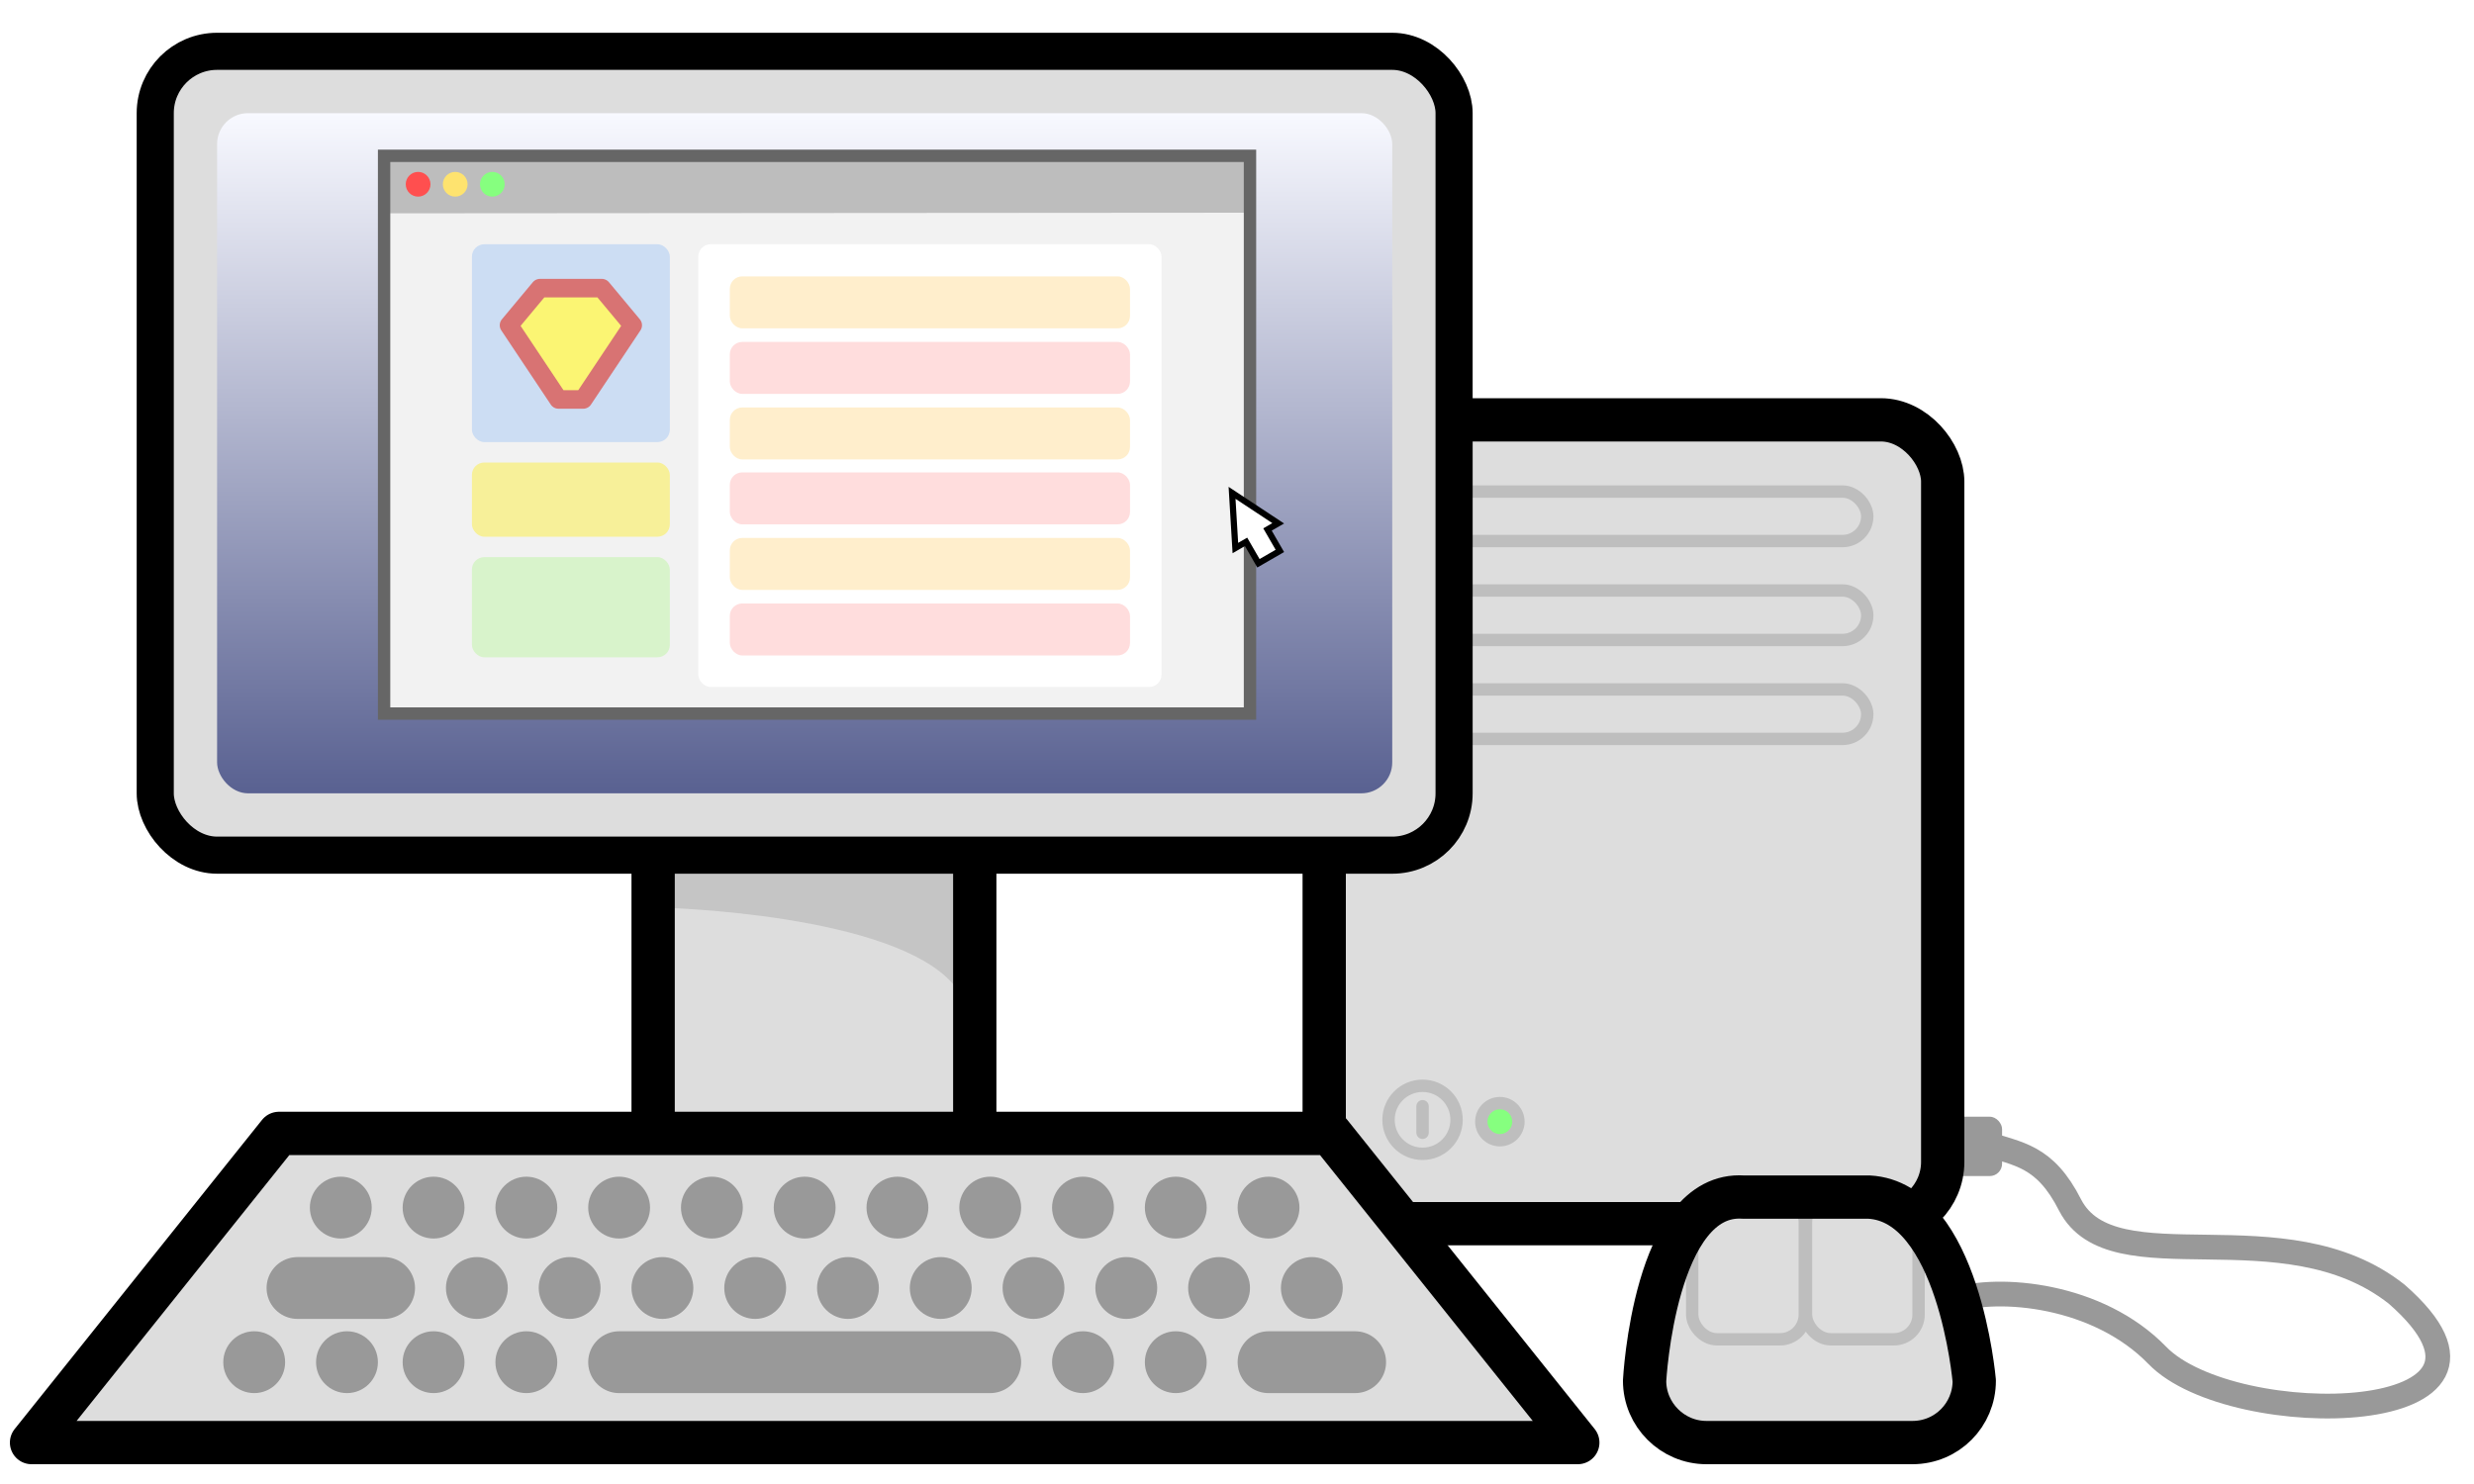 <?xml version="1.0" encoding="UTF-8" standalone="no"?>
<!-- Created with Keyshape -->
<svg xmlns="http://www.w3.org/2000/svg" xmlns:xlink="http://www.w3.org/1999/xlink" viewBox="0 0 400 240">
  <style>
    .hardware-link {
      cursor: pointer;
    }
    .hardware-link:hover, .hardware-link:hover .hardware-link-interior {
      stroke: #f00;
      cursor: pointer;
    }
  </style>
<defs>
<symbol id="a" preserveAspectRatio="none" width="142" height="92.2" viewBox="0 0 142 92.2" overflow="visible">
<g transform="translate(1,1)">
<path fill="#f2f2f2" d="M0 0h140v90.2h-140Z"/>
<path fill="#bdbdbd" d="M0 0h140v9.2l-140 .1Z"/>
<path fill="none" stroke="#666" stroke-width="2" d="M0 0h140v90.2h-140Z"/>
<ellipse cx="5.5" cy="4.6" rx="2" ry="2" fill="#ff4f4f"/>
<ellipse cx="11.5" cy="4.6" rx="2" ry="2" fill="#fee36f"/>
<ellipse cx="17.5" cy="4.6" rx="2" ry="2" fill="#86ff7f"/>
</g>
<g transform="translate(15.2,15.3)">
<g>
<rect width="32" height="32" fill="#ccddf3" rx="2"/>
<rect y="35.3" width="32" height="12" fill="#f7f099" rx="2"/>
<rect y="50.6" width="32" height="16.2" fill="#d8f3cb" rx="2"/>
</g>
<g transform="translate(36.6,0)">
<rect width="74.9" height="71.6" fill="#fff" rx="2"/>
<g transform="translate(5.1,5.2)">
<rect width="64.7" height="8.4" fill="#fec" rx="2"/>
<rect y="10.6" width="64.7" height="8.4" fill="#fdd" rx="2"/>
<rect y="21.2" width="64.7" height="8.4" fill="#fec" rx="2"/>
<rect y="31.7" width="64.7" height="8.4" fill="#fdd" rx="2"/>
<rect y="42.3" width="64.7" height="8.4" fill="#fec" rx="2"/>
<rect y="52.9" width="64.7" height="8.4" fill="#fdd" rx="2"/>
</g>
</g>
</g>
<path d="M21.2 28.4l5-6h10l5 6l-8 12h-4Z" stroke="#d87373" fill="#fbf573" stroke-width="3" stroke-miterlimit="1" stroke-linecap="round" stroke-linejoin="round"/>
</symbol>
<symbol id="b" preserveAspectRatio="none" width="12" height="12" viewBox="0 0 12 12" overflow="visible">
<rect width="10" height="10" stroke="#666" fill="none" stroke-width="2" stroke-miterlimit="1" stroke-linejoin="round" transform="translate(1,1)"/>
</symbol>
<symbol id="c" preserveAspectRatio="none" width="12" height="12" viewBox="0 0 12 12" overflow="visible">
<rect width="10" height="10" stroke="#666" fill="none" stroke-width="2" stroke-miterlimit="1" stroke-linejoin="round" transform="translate(1,1)"/>
</symbol>
<symbol id="d" preserveAspectRatio="none" width="12" height="12" viewBox="0 0 12 12" overflow="visible">
<rect width="10" height="10" stroke="#666" fill="none" stroke-width="2" stroke-miterlimit="1" stroke-linejoin="round" transform="translate(1,1)"/>
</symbol>
<symbol id="e" preserveAspectRatio="none" width="12" height="12" viewBox="0 0 12 12" overflow="visible">
<rect width="10" height="10" stroke="#666" fill="#2aff00" stroke-width="2" stroke-miterlimit="1" stroke-linejoin="round" transform="translate(1,1)"/>
</symbol>
<symbol id="f" preserveAspectRatio="none" width="12" height="12" viewBox="0 0 12 12" overflow="visible">
<rect width="10" height="10" stroke="#666" fill="none" stroke-width="2" stroke-miterlimit="1" stroke-linejoin="round" transform="translate(1,1)"/>
</symbol>
<symbol id="g" preserveAspectRatio="none" width="12" height="12" viewBox="0 0 12 12" overflow="visible">
<rect width="10" height="10" stroke="#666" fill="#2aff00" stroke-width="2" stroke-miterlimit="1" stroke-linejoin="round" transform="translate(1,1)"/>
</symbol>
<linearGradient id="h" x1="95" y1="0" x2="95" y2="110" gradientUnits="userSpaceOnUse">
<stop offset="0" stop-color="#f8f9ff"/>
<stop offset="1" stop-color="#596191"/>
</linearGradient>
</defs>
<g transform="translate(5.1,8.3)">
 <g id="cable">
   <path d="M310.7 202c7.4-2.4 23.4-1 33 8.9c12.2 12.6 63.4 11.7 38.7-9.9c-18.2-14.4-45.9-1.1-52.8-14.4c-4.1-8.1-8.4-8.2-13.7-10" stroke="#999" fill="none" stroke-width="4" stroke-linecap="square" stroke-linejoin="round"/>
   <rect x="300.8" y="172.3" width="17.8" height="9.6" fill="#999" rx="2"/>
 </g>
 <g id="computer" transform="translate(209,59.6)">
  <rect width="100" height="130" stroke="#000" fill="#ddd" stroke-width="7" stroke-miterlimit="1" stroke-linejoin="round" rx="10"/>
  <g transform="translate(10.4,107.7)">
   <ellipse cx="5.5" cy="5.5" rx="5.5" ry="5.5" stroke="#bebebe" fill="none" stroke-width="2" stroke-miterlimit="1" stroke-linejoin="round"/>
   <path d="M5.5 3.3v4.3" stroke="#bebebe" fill="none" stroke-width="2" stroke-miterlimit="1" stroke-linecap="round" stroke-linejoin="round"/>
  </g>
  <rect x="13.8" y="43.6" width="74" height="8" stroke="#bebebe" fill="none" stroke-width="2" stroke-miterlimit="1" stroke-linejoin="round" rx="4"/>
  <rect x="13.8" y="27.6" width="74" height="8" stroke="#bebebe" fill="none" stroke-width="2" stroke-miterlimit="1" stroke-linejoin="round" rx="4"/>
  <rect x="13.8" y="11.6" width="74" height="8" stroke="#bebebe" fill="none" stroke-width="2" stroke-miterlimit="1" stroke-linejoin="round" rx="4"/>
 </g>
<g id="mouse" transform="translate(260.8,185.3)">
<path fill="#ddd" d="M16 0h20.3c14.5 .8 17 29.7 17 29.7c0 5.5-4.4 10-10 10h-33.3c-5.5 0-10-4.5-10-10c0 0 1.6-30.7 16-29.7Z"/>
<rect x="7.7" width="18.2" height="23" stroke="#bebebe" fill="none" stroke-width="2" stroke-miterlimit="1" stroke-linejoin="round" rx="4"/>
<rect x="26.1" width="18.2" height="23" stroke="#bebebe" fill="none" stroke-width="2" stroke-miterlimit="1" stroke-linejoin="round" rx="4"/>
<path fill="none" stroke="#000" stroke-linecap="round" stroke-linejoin="round" stroke-miterlimit="1" stroke-width="7" d="M16 0h20.3c14.5 .8 17 29.7 17 29.7c0 5.5-4.4 10-10 10h-33.3c-5.5 0-10-4.5-10-10c0 0 1.6-30.7 16-29.7Z"/>
</g>
<rect x="100.5" y="102" width="52" height="88" fill="#ddd" rx="10"/>
<path d="M102 138.5c0 0 0-8 0-8l47.5 .6l-0.2 20.1c-9.5-11.8-47.3-12.7-47.3-12.7Z" fill="#c5c5c5"/>
<rect x="100.5" y="102" width="52" height="88" stroke="#000" fill="none" stroke-width="7" stroke-miterlimit="1" stroke-linejoin="round" rx="10"/>
<g id="monitor">
  <rect x="20" width="210" height="130" stroke="#000" fill="#ddd" stroke-width="6" stroke-miterlimit="1" stroke-linejoin="round" rx="10"/>
  <rect id="screen-panel" width="190" height="110" fill="url(#h)" rx="5" transform="translate(30,10)"/>
  <use x="56" y="15.9" width="142" height="92.2" xlink:href="#a"/>
  
</g>
<g id="keyboard" transform="translate(0,175)">
  <path d="M0 50h250l-40-50h-170Z" stroke="#000" fill="#ddd" stroke-width="7" stroke-linecap="square" stroke-linejoin="round"/>
  <g transform="translate(31,32)">
   <path d="M64 5h60" stroke="#999" fill="none" stroke-width="10" stroke-linecap="round" stroke-linejoin="round"/>
   <path d="M169 5h14" stroke="#999" fill="none" stroke-width="10" stroke-linecap="round" stroke-linejoin="round"/>
   <ellipse cx="139" cy="5" rx="5" ry="5" fill="#999"/>
   <ellipse cx="154" cy="5" rx="5" ry="5" fill="#999"/>
   <ellipse cx="34" cy="5" rx="5" ry="5" fill="#999"/>
   <ellipse cx="49" cy="5" rx="5" ry="5" fill="#999"/>
   <ellipse cx="20" cy="5" rx="5" ry="5" fill="#999"/>
   <ellipse cx="5" cy="5" rx="5" ry="5" fill="#999"/>
  </g>
  <g transform="translate(43,20)">
   <path d="M0 5h14" stroke="#999" fill="none" stroke-width="10" stroke-linecap="round" stroke-linejoin="round"/>
   <ellipse cx="89" cy="5" rx="5" ry="5" fill="#999"/>
   <ellipse cx="104" cy="5" rx="5" ry="5" fill="#999"/>
   <ellipse cx="119" cy="5" rx="5" ry="5" fill="#999"/>
   <ellipse cx="134" cy="5" rx="5" ry="5" fill="#999"/>
   <ellipse cx="29" cy="5" rx="5" ry="5" fill="#999"/>
   <ellipse cx="149" cy="5" rx="5" ry="5" fill="#999"/>
   <ellipse cx="44" cy="5" rx="5" ry="5" fill="#999"/>
   <ellipse cx="59" cy="5" rx="5" ry="5" fill="#999"/>
   <ellipse cx="74" cy="5" rx="5" ry="5" fill="#999"/>
   <ellipse rx="5" ry="5" fill="#999" transform="translate(164,5) rotate(180)"/>
  </g>
  <g transform="translate(45,7)">
   <ellipse rx="5" ry="5" fill="#999" transform="translate(65,5) rotate(180)"/>
   <ellipse rx="5" ry="5" fill="#999" transform="translate(50,5) rotate(180)"/>
   <ellipse rx="5" ry="5" fill="#999" transform="translate(35,5) rotate(180)"/>
   <ellipse rx="5" ry="5" fill="#999" transform="translate(20,5) rotate(180)"/>
   <ellipse rx="5" ry="5" fill="#999" transform="translate(125,5) rotate(180)"/>
   <ellipse rx="5" ry="5" fill="#999" transform="translate(5,5) rotate(180)"/>
   <ellipse rx="5" ry="5" fill="#999" transform="translate(110,5) rotate(180)"/>
   <ellipse rx="5" ry="5" fill="#999" transform="translate(155,5) rotate(180)"/>
   <ellipse rx="5" ry="5" fill="#999" transform="translate(140,5) rotate(180)"/>
   <ellipse rx="5" ry="5" fill="#999" transform="translate(95,5) rotate(180)"/>
   <ellipse rx="5" ry="5" fill="#999" transform="translate(80,5) rotate(180)"/>
 </g>
</g>
</g>
<path id="pointer" d="M0 0l-20 40h10v20h20v-20h10Z" stroke="#000" fill="#fff" stroke-linecap="square" stroke-width="5" transform="translate(202.2,84.9) rotate(-30) scale(.2,.2) translate(0,-30)"/>

<ellipse cx="242.5" cy="181.4" rx="3" ry="3" fill="#86ff7f" stroke-width="2" stroke="#bebebe"/>

</svg>
